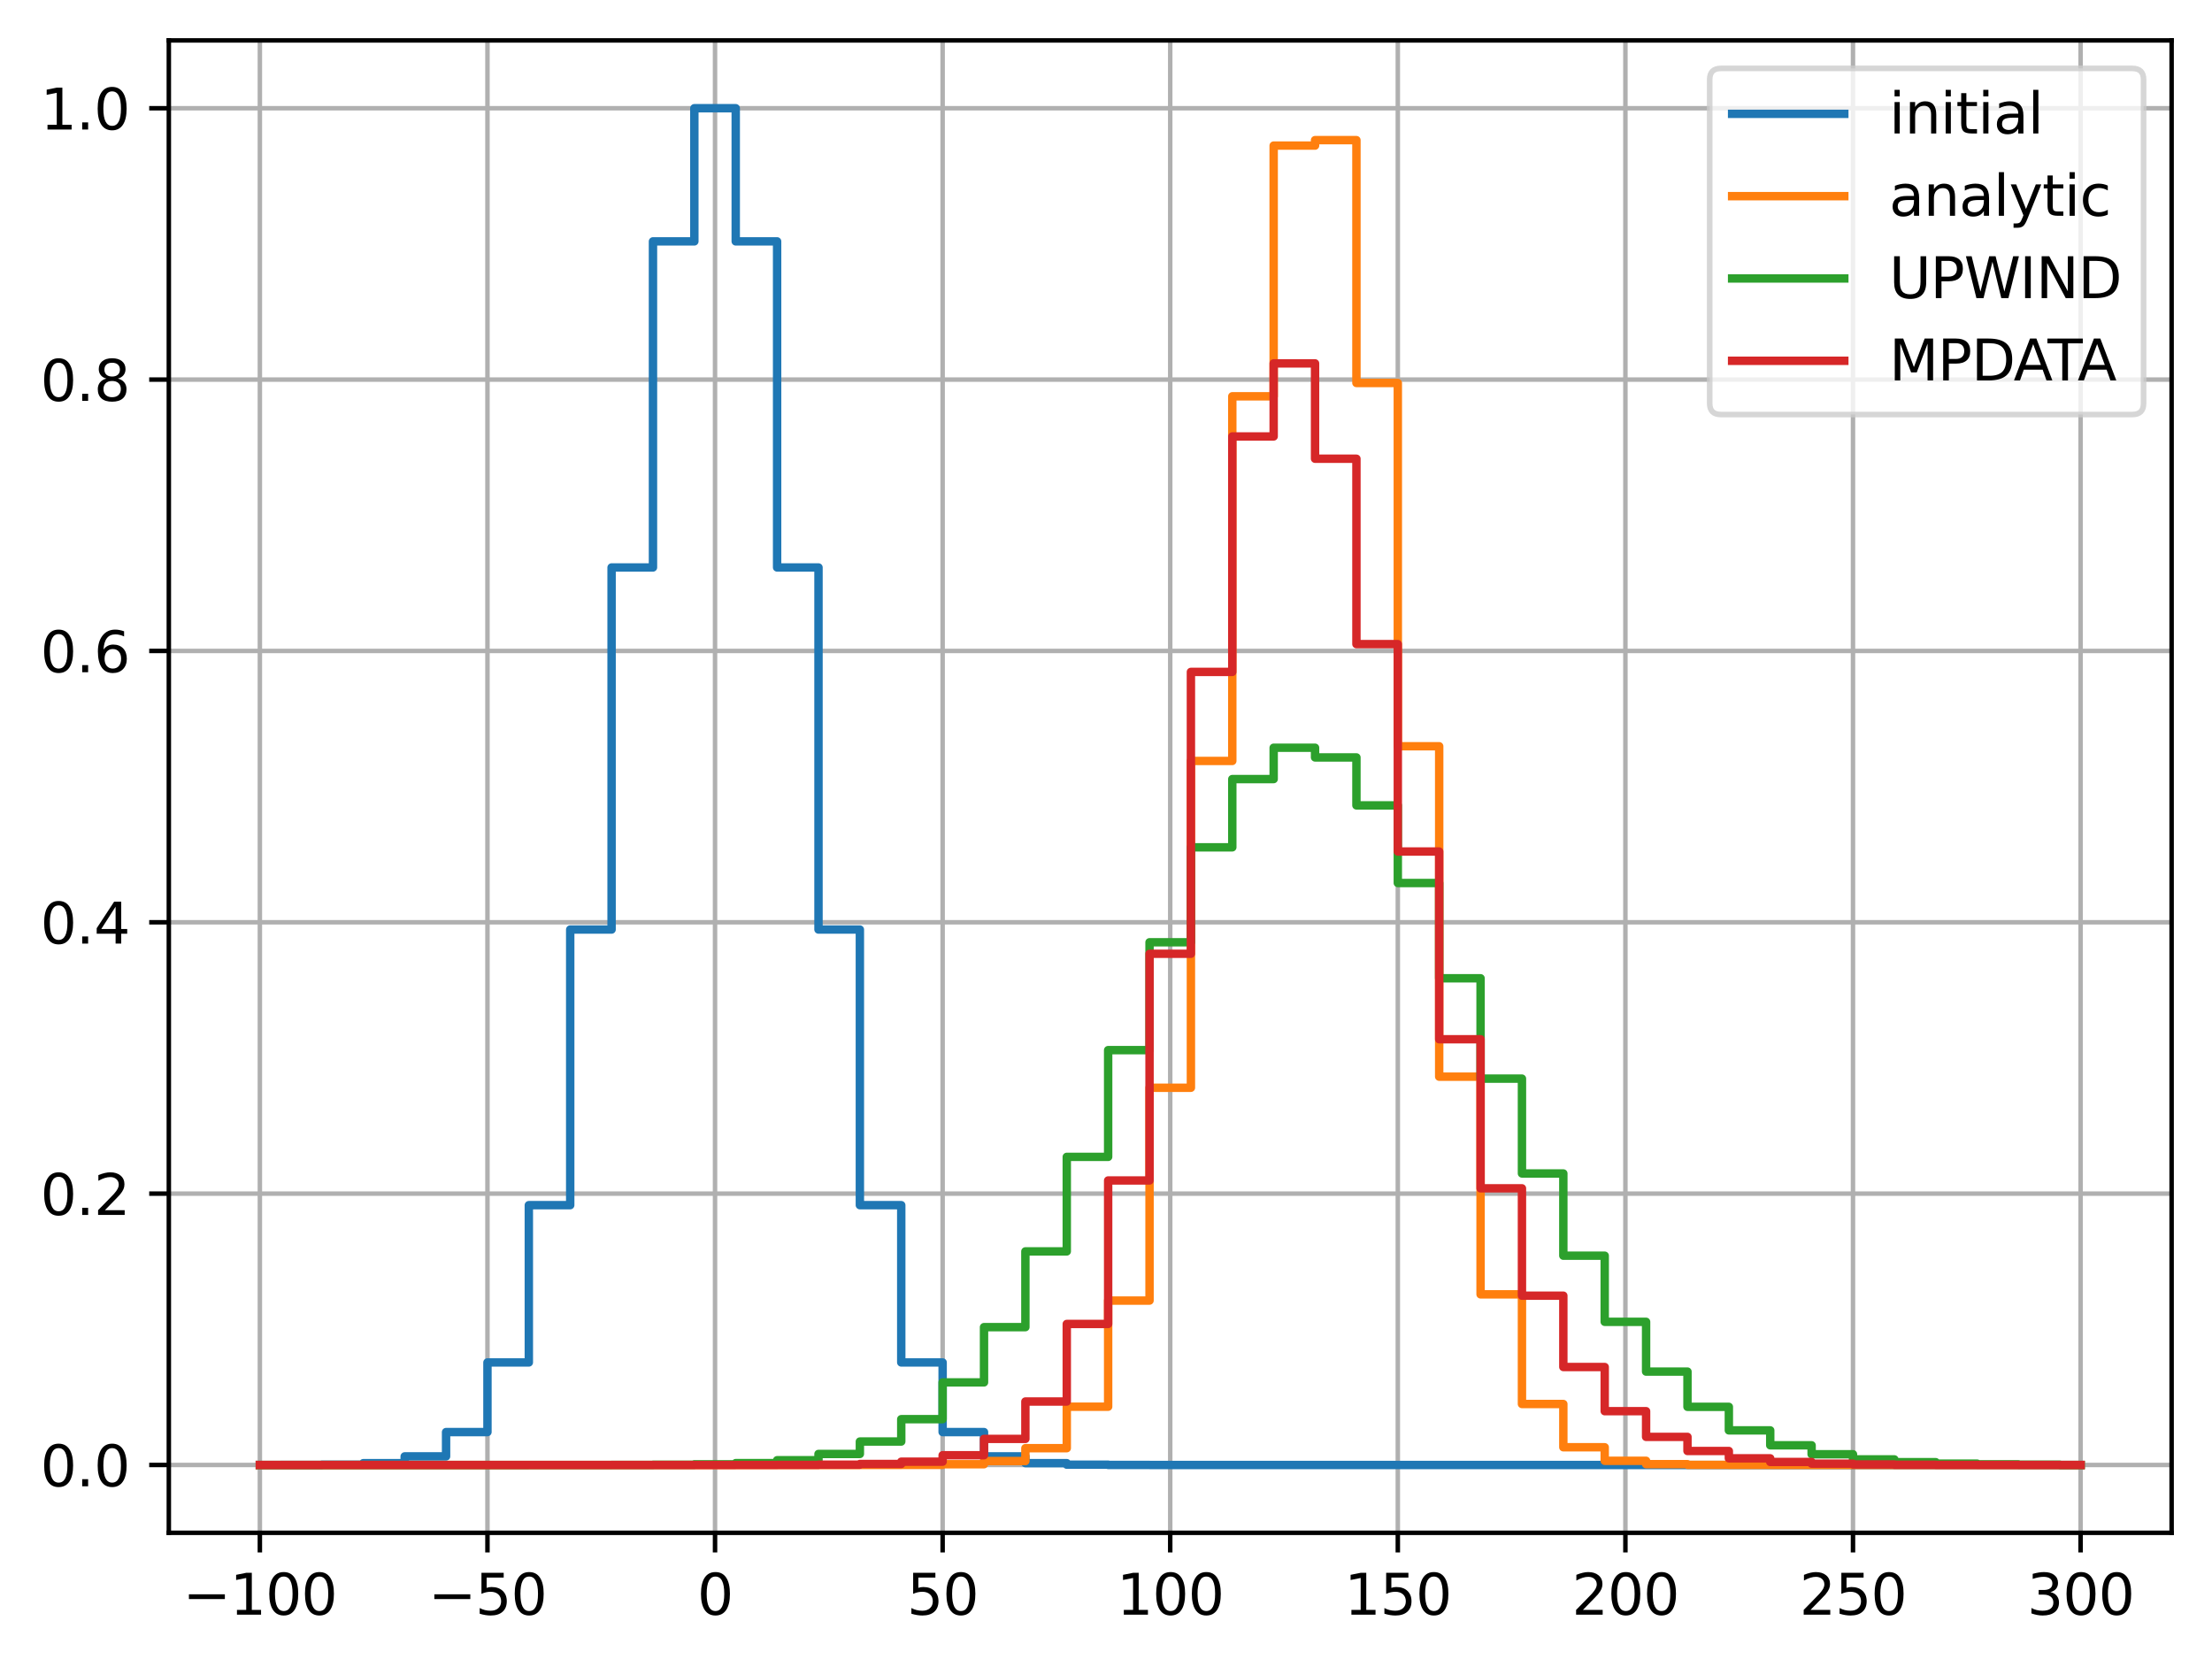 <?xml version="1.0" encoding="utf-8" standalone="no"?>
<!DOCTYPE svg PUBLIC "-//W3C//DTD SVG 1.1//EN"
  "http://www.w3.org/Graphics/SVG/1.1/DTD/svg11.dtd">
<svg xmlns:xlink="http://www.w3.org/1999/xlink" width="394.423pt" height="297.19pt" viewBox="0 0 394.423 297.19" xmlns="http://www.w3.org/2000/svg" version="1.1">
 <defs>
  <style type="text/css">*{stroke-linejoin: round; stroke-linecap: butt}</style>
 </defs>
 <g id="figure_1">
  <g id="patch_1">
   <path d="M 0 297.19 
L 394.423 297.19 
L 394.423 0 
L 0 0 
z
" style="fill: #ffffff"/>
  </g>
  <g id="axes_1">
   <g id="patch_2">
    <path d="M 30.103 273.312 
L 387.223 273.312 
L 387.223 7.2 
L 30.103 7.2 
z
" style="fill: #ffffff"/>
   </g>
   <g id="matplotlib.axis_1">
    <g id="xtick_1">
     <g id="line2d_1">
      <path d="M 46.336 273.312 
L 46.336 7.2 
" clip-path="url(#pdac7ad8898)" style="fill: none; stroke: #b0b0b0; stroke-width: 0.8; stroke-linecap: square"/>
     </g>
     <g id="line2d_2">
      <defs>
       <path id="me748e2dd85" d="M 0 0 
L 0 3.5 
" style="stroke: #000000; stroke-width: 0.8"/>
      </defs>
      <g>
       <use xlink:href="#me748e2dd85" x="46.336" y="273.312" style="stroke: #000000; stroke-width: 0.8"/>
      </g>
     </g>
     <g id="text_1">
      <!-- −100 -->
      <g transform="translate(32.602 287.91) scale(0.1 -0.1)">
       <defs>
        <path id="DejaVuSans-2212" d="M 678 2272 
L 4684 2272 
L 4684 1741 
L 678 1741 
L 678 2272 
z
" transform="scale(0.016)"/>
        <path id="DejaVuSans-31" d="M 794 531 
L 1825 531 
L 1825 4091 
L 703 3866 
L 703 4441 
L 1819 4666 
L 2450 4666 
L 2450 531 
L 3481 531 
L 3481 0 
L 794 0 
L 794 531 
z
" transform="scale(0.016)"/>
        <path id="DejaVuSans-30" d="M 2034 4250 
Q 1547 4250 1301 3770 
Q 1056 3291 1056 2328 
Q 1056 1369 1301 889 
Q 1547 409 2034 409 
Q 2525 409 2770 889 
Q 3016 1369 3016 2328 
Q 3016 3291 2770 3770 
Q 2525 4250 2034 4250 
z
M 2034 4750 
Q 2819 4750 3233 4129 
Q 3647 3509 3647 2328 
Q 3647 1150 3233 529 
Q 2819 -91 2034 -91 
Q 1250 -91 836 529 
Q 422 1150 422 2328 
Q 422 3509 836 4129 
Q 1250 4750 2034 4750 
z
" transform="scale(0.016)"/>
       </defs>
       <use xlink:href="#DejaVuSans-2212"/>
       <use xlink:href="#DejaVuSans-31" transform="translate(83.789 0)"/>
       <use xlink:href="#DejaVuSans-30" transform="translate(147.412 0)"/>
       <use xlink:href="#DejaVuSans-30" transform="translate(211.035 0)"/>
      </g>
     </g>
    </g>
    <g id="xtick_2">
     <g id="line2d_3">
      <path d="M 86.918 273.312 
L 86.918 7.2 
" clip-path="url(#pdac7ad8898)" style="fill: none; stroke: #b0b0b0; stroke-width: 0.8; stroke-linecap: square"/>
     </g>
     <g id="line2d_4">
      <g>
       <use xlink:href="#me748e2dd85" x="86.918" y="273.312" style="stroke: #000000; stroke-width: 0.8"/>
      </g>
     </g>
     <g id="text_2">
      <!-- −50 -->
      <g transform="translate(76.365 287.91) scale(0.1 -0.1)">
       <defs>
        <path id="DejaVuSans-35" d="M 691 4666 
L 3169 4666 
L 3169 4134 
L 1269 4134 
L 1269 2991 
Q 1406 3038 1543 3061 
Q 1681 3084 1819 3084 
Q 2600 3084 3056 2656 
Q 3513 2228 3513 1497 
Q 3513 744 3044 326 
Q 2575 -91 1722 -91 
Q 1428 -91 1123 -41 
Q 819 9 494 109 
L 494 744 
Q 775 591 1075 516 
Q 1375 441 1709 441 
Q 2250 441 2565 725 
Q 2881 1009 2881 1497 
Q 2881 1984 2565 2268 
Q 2250 2553 1709 2553 
Q 1456 2553 1204 2497 
Q 953 2441 691 2322 
L 691 4666 
z
" transform="scale(0.016)"/>
       </defs>
       <use xlink:href="#DejaVuSans-2212"/>
       <use xlink:href="#DejaVuSans-35" transform="translate(83.789 0)"/>
       <use xlink:href="#DejaVuSans-30" transform="translate(147.412 0)"/>
      </g>
     </g>
    </g>
    <g id="xtick_3">
     <g id="line2d_5">
      <path d="M 127.499 273.312 
L 127.499 7.2 
" clip-path="url(#pdac7ad8898)" style="fill: none; stroke: #b0b0b0; stroke-width: 0.8; stroke-linecap: square"/>
     </g>
     <g id="line2d_6">
      <g>
       <use xlink:href="#me748e2dd85" x="127.499" y="273.312" style="stroke: #000000; stroke-width: 0.8"/>
      </g>
     </g>
     <g id="text_3">
      <!-- 0 -->
      <g transform="translate(124.318 287.91) scale(0.1 -0.1)">
       <use xlink:href="#DejaVuSans-30"/>
      </g>
     </g>
    </g>
    <g id="xtick_4">
     <g id="line2d_7">
      <path d="M 168.081 273.312 
L 168.081 7.2 
" clip-path="url(#pdac7ad8898)" style="fill: none; stroke: #b0b0b0; stroke-width: 0.8; stroke-linecap: square"/>
     </g>
     <g id="line2d_8">
      <g>
       <use xlink:href="#me748e2dd85" x="168.081" y="273.312" style="stroke: #000000; stroke-width: 0.8"/>
      </g>
     </g>
     <g id="text_4">
      <!-- 50 -->
      <g transform="translate(161.719 287.91) scale(0.1 -0.1)">
       <use xlink:href="#DejaVuSans-35"/>
       <use xlink:href="#DejaVuSans-30" transform="translate(63.623 0)"/>
      </g>
     </g>
    </g>
    <g id="xtick_5">
     <g id="line2d_9">
      <path d="M 208.663 273.312 
L 208.663 7.2 
" clip-path="url(#pdac7ad8898)" style="fill: none; stroke: #b0b0b0; stroke-width: 0.8; stroke-linecap: square"/>
     </g>
     <g id="line2d_10">
      <g>
       <use xlink:href="#me748e2dd85" x="208.663" y="273.312" style="stroke: #000000; stroke-width: 0.8"/>
      </g>
     </g>
     <g id="text_5">
      <!-- 100 -->
      <g transform="translate(199.119 287.91) scale(0.1 -0.1)">
       <use xlink:href="#DejaVuSans-31"/>
       <use xlink:href="#DejaVuSans-30" transform="translate(63.623 0)"/>
       <use xlink:href="#DejaVuSans-30" transform="translate(127.246 0)"/>
      </g>
     </g>
    </g>
    <g id="xtick_6">
     <g id="line2d_11">
      <path d="M 249.245 273.312 
L 249.245 7.2 
" clip-path="url(#pdac7ad8898)" style="fill: none; stroke: #b0b0b0; stroke-width: 0.8; stroke-linecap: square"/>
     </g>
     <g id="line2d_12">
      <g>
       <use xlink:href="#me748e2dd85" x="249.245" y="273.312" style="stroke: #000000; stroke-width: 0.8"/>
      </g>
     </g>
     <g id="text_6">
      <!-- 150 -->
      <g transform="translate(239.701 287.91) scale(0.1 -0.1)">
       <use xlink:href="#DejaVuSans-31"/>
       <use xlink:href="#DejaVuSans-35" transform="translate(63.623 0)"/>
       <use xlink:href="#DejaVuSans-30" transform="translate(127.246 0)"/>
      </g>
     </g>
    </g>
    <g id="xtick_7">
     <g id="line2d_13">
      <path d="M 289.827 273.312 
L 289.827 7.2 
" clip-path="url(#pdac7ad8898)" style="fill: none; stroke: #b0b0b0; stroke-width: 0.8; stroke-linecap: square"/>
     </g>
     <g id="line2d_14">
      <g>
       <use xlink:href="#me748e2dd85" x="289.827" y="273.312" style="stroke: #000000; stroke-width: 0.8"/>
      </g>
     </g>
     <g id="text_7">
      <!-- 200 -->
      <g transform="translate(280.283 287.91) scale(0.1 -0.1)">
       <defs>
        <path id="DejaVuSans-32" d="M 1228 531 
L 3431 531 
L 3431 0 
L 469 0 
L 469 531 
Q 828 903 1448 1529 
Q 2069 2156 2228 2338 
Q 2531 2678 2651 2914 
Q 2772 3150 2772 3378 
Q 2772 3750 2511 3984 
Q 2250 4219 1831 4219 
Q 1534 4219 1204 4116 
Q 875 4013 500 3803 
L 500 4441 
Q 881 4594 1212 4672 
Q 1544 4750 1819 4750 
Q 2544 4750 2975 4387 
Q 3406 4025 3406 3419 
Q 3406 3131 3298 2873 
Q 3191 2616 2906 2266 
Q 2828 2175 2409 1742 
Q 1991 1309 1228 531 
z
" transform="scale(0.016)"/>
       </defs>
       <use xlink:href="#DejaVuSans-32"/>
       <use xlink:href="#DejaVuSans-30" transform="translate(63.623 0)"/>
       <use xlink:href="#DejaVuSans-30" transform="translate(127.246 0)"/>
      </g>
     </g>
    </g>
    <g id="xtick_8">
     <g id="line2d_15">
      <path d="M 330.409 273.312 
L 330.409 7.2 
" clip-path="url(#pdac7ad8898)" style="fill: none; stroke: #b0b0b0; stroke-width: 0.8; stroke-linecap: square"/>
     </g>
     <g id="line2d_16">
      <g>
       <use xlink:href="#me748e2dd85" x="330.409" y="273.312" style="stroke: #000000; stroke-width: 0.8"/>
      </g>
     </g>
     <g id="text_8">
      <!-- 250 -->
      <g transform="translate(320.865 287.91) scale(0.1 -0.1)">
       <use xlink:href="#DejaVuSans-32"/>
       <use xlink:href="#DejaVuSans-35" transform="translate(63.623 0)"/>
       <use xlink:href="#DejaVuSans-30" transform="translate(127.246 0)"/>
      </g>
     </g>
    </g>
    <g id="xtick_9">
     <g id="line2d_17">
      <path d="M 370.99 273.312 
L 370.99 7.2 
" clip-path="url(#pdac7ad8898)" style="fill: none; stroke: #b0b0b0; stroke-width: 0.8; stroke-linecap: square"/>
     </g>
     <g id="line2d_18">
      <g>
       <use xlink:href="#me748e2dd85" x="370.99" y="273.312" style="stroke: #000000; stroke-width: 0.8"/>
      </g>
     </g>
     <g id="text_9">
      <!-- 300 -->
      <g transform="translate(361.447 287.91) scale(0.1 -0.1)">
       <defs>
        <path id="DejaVuSans-33" d="M 2597 2516 
Q 3050 2419 3304 2112 
Q 3559 1806 3559 1356 
Q 3559 666 3084 287 
Q 2609 -91 1734 -91 
Q 1441 -91 1130 -33 
Q 819 25 488 141 
L 488 750 
Q 750 597 1062 519 
Q 1375 441 1716 441 
Q 2309 441 2620 675 
Q 2931 909 2931 1356 
Q 2931 1769 2642 2001 
Q 2353 2234 1838 2234 
L 1294 2234 
L 1294 2753 
L 1863 2753 
Q 2328 2753 2575 2939 
Q 2822 3125 2822 3475 
Q 2822 3834 2567 4026 
Q 2313 4219 1838 4219 
Q 1578 4219 1281 4162 
Q 984 4106 628 3988 
L 628 4550 
Q 988 4650 1302 4700 
Q 1616 4750 1894 4750 
Q 2613 4750 3031 4423 
Q 3450 4097 3450 3541 
Q 3450 3153 3228 2886 
Q 3006 2619 2597 2516 
z
" transform="scale(0.016)"/>
       </defs>
       <use xlink:href="#DejaVuSans-33"/>
       <use xlink:href="#DejaVuSans-30" transform="translate(63.623 0)"/>
       <use xlink:href="#DejaVuSans-30" transform="translate(127.246 0)"/>
      </g>
     </g>
    </g>
   </g>
   <g id="matplotlib.axis_2">
    <g id="ytick_1">
     <g id="line2d_19">
      <path d="M 30.103 261.216 
L 387.223 261.216 
" clip-path="url(#pdac7ad8898)" style="fill: none; stroke: #b0b0b0; stroke-width: 0.8; stroke-linecap: square"/>
     </g>
     <g id="line2d_20">
      <defs>
       <path id="ma9e9c3a374" d="M 0 0 
L -3.5 0 
" style="stroke: #000000; stroke-width: 0.8"/>
      </defs>
      <g>
       <use xlink:href="#ma9e9c3a374" x="30.103" y="261.216" style="stroke: #000000; stroke-width: 0.8"/>
      </g>
     </g>
     <g id="text_10">
      <!-- 0.0 -->
      <g transform="translate(7.2 265.015) scale(0.1 -0.1)">
       <defs>
        <path id="DejaVuSans-2e" d="M 684 794 
L 1344 794 
L 1344 0 
L 684 0 
L 684 794 
z
" transform="scale(0.016)"/>
       </defs>
       <use xlink:href="#DejaVuSans-30"/>
       <use xlink:href="#DejaVuSans-2e" transform="translate(63.623 0)"/>
       <use xlink:href="#DejaVuSans-30" transform="translate(95.41 0)"/>
      </g>
     </g>
    </g>
    <g id="ytick_2">
     <g id="line2d_21">
      <path d="M 30.103 212.832 
L 387.223 212.832 
" clip-path="url(#pdac7ad8898)" style="fill: none; stroke: #b0b0b0; stroke-width: 0.8; stroke-linecap: square"/>
     </g>
     <g id="line2d_22">
      <g>
       <use xlink:href="#ma9e9c3a374" x="30.103" y="212.832" style="stroke: #000000; stroke-width: 0.8"/>
      </g>
     </g>
     <g id="text_11">
      <!-- 0.2 -->
      <g transform="translate(7.2 216.631) scale(0.1 -0.1)">
       <use xlink:href="#DejaVuSans-30"/>
       <use xlink:href="#DejaVuSans-2e" transform="translate(63.623 0)"/>
       <use xlink:href="#DejaVuSans-32" transform="translate(95.41 0)"/>
      </g>
     </g>
    </g>
    <g id="ytick_3">
     <g id="line2d_23">
      <path d="M 30.103 164.448 
L 387.223 164.448 
" clip-path="url(#pdac7ad8898)" style="fill: none; stroke: #b0b0b0; stroke-width: 0.8; stroke-linecap: square"/>
     </g>
     <g id="line2d_24">
      <g>
       <use xlink:href="#ma9e9c3a374" x="30.103" y="164.448" style="stroke: #000000; stroke-width: 0.8"/>
      </g>
     </g>
     <g id="text_12">
      <!-- 0.4 -->
      <g transform="translate(7.2 168.247) scale(0.1 -0.1)">
       <defs>
        <path id="DejaVuSans-34" d="M 2419 4116 
L 825 1625 
L 2419 1625 
L 2419 4116 
z
M 2253 4666 
L 3047 4666 
L 3047 1625 
L 3713 1625 
L 3713 1100 
L 3047 1100 
L 3047 0 
L 2419 0 
L 2419 1100 
L 313 1100 
L 313 1709 
L 2253 4666 
z
" transform="scale(0.016)"/>
       </defs>
       <use xlink:href="#DejaVuSans-30"/>
       <use xlink:href="#DejaVuSans-2e" transform="translate(63.623 0)"/>
       <use xlink:href="#DejaVuSans-34" transform="translate(95.41 0)"/>
      </g>
     </g>
    </g>
    <g id="ytick_4">
     <g id="line2d_25">
      <path d="M 30.103 116.064 
L 387.223 116.064 
" clip-path="url(#pdac7ad8898)" style="fill: none; stroke: #b0b0b0; stroke-width: 0.8; stroke-linecap: square"/>
     </g>
     <g id="line2d_26">
      <g>
       <use xlink:href="#ma9e9c3a374" x="30.103" y="116.064" style="stroke: #000000; stroke-width: 0.8"/>
      </g>
     </g>
     <g id="text_13">
      <!-- 0.6 -->
      <g transform="translate(7.2 119.863) scale(0.1 -0.1)">
       <defs>
        <path id="DejaVuSans-36" d="M 2113 2584 
Q 1688 2584 1439 2293 
Q 1191 2003 1191 1497 
Q 1191 994 1439 701 
Q 1688 409 2113 409 
Q 2538 409 2786 701 
Q 3034 994 3034 1497 
Q 3034 2003 2786 2293 
Q 2538 2584 2113 2584 
z
M 3366 4563 
L 3366 3988 
Q 3128 4100 2886 4159 
Q 2644 4219 2406 4219 
Q 1781 4219 1451 3797 
Q 1122 3375 1075 2522 
Q 1259 2794 1537 2939 
Q 1816 3084 2150 3084 
Q 2853 3084 3261 2657 
Q 3669 2231 3669 1497 
Q 3669 778 3244 343 
Q 2819 -91 2113 -91 
Q 1303 -91 875 529 
Q 447 1150 447 2328 
Q 447 3434 972 4092 
Q 1497 4750 2381 4750 
Q 2619 4750 2861 4703 
Q 3103 4656 3366 4563 
z
" transform="scale(0.016)"/>
       </defs>
       <use xlink:href="#DejaVuSans-30"/>
       <use xlink:href="#DejaVuSans-2e" transform="translate(63.623 0)"/>
       <use xlink:href="#DejaVuSans-36" transform="translate(95.41 0)"/>
      </g>
     </g>
    </g>
    <g id="ytick_5">
     <g id="line2d_27">
      <path d="M 30.103 67.68 
L 387.223 67.68 
" clip-path="url(#pdac7ad8898)" style="fill: none; stroke: #b0b0b0; stroke-width: 0.8; stroke-linecap: square"/>
     </g>
     <g id="line2d_28">
      <g>
       <use xlink:href="#ma9e9c3a374" x="30.103" y="67.68" style="stroke: #000000; stroke-width: 0.8"/>
      </g>
     </g>
     <g id="text_14">
      <!-- 0.8 -->
      <g transform="translate(7.2 71.479) scale(0.1 -0.1)">
       <defs>
        <path id="DejaVuSans-38" d="M 2034 2216 
Q 1584 2216 1326 1975 
Q 1069 1734 1069 1313 
Q 1069 891 1326 650 
Q 1584 409 2034 409 
Q 2484 409 2743 651 
Q 3003 894 3003 1313 
Q 3003 1734 2745 1975 
Q 2488 2216 2034 2216 
z
M 1403 2484 
Q 997 2584 770 2862 
Q 544 3141 544 3541 
Q 544 4100 942 4425 
Q 1341 4750 2034 4750 
Q 2731 4750 3128 4425 
Q 3525 4100 3525 3541 
Q 3525 3141 3298 2862 
Q 3072 2584 2669 2484 
Q 3125 2378 3379 2068 
Q 3634 1759 3634 1313 
Q 3634 634 3220 271 
Q 2806 -91 2034 -91 
Q 1263 -91 848 271 
Q 434 634 434 1313 
Q 434 1759 690 2068 
Q 947 2378 1403 2484 
z
M 1172 3481 
Q 1172 3119 1398 2916 
Q 1625 2713 2034 2713 
Q 2441 2713 2670 2916 
Q 2900 3119 2900 3481 
Q 2900 3844 2670 4047 
Q 2441 4250 2034 4250 
Q 1625 4250 1398 4047 
Q 1172 3844 1172 3481 
z
" transform="scale(0.016)"/>
       </defs>
       <use xlink:href="#DejaVuSans-30"/>
       <use xlink:href="#DejaVuSans-2e" transform="translate(63.623 0)"/>
       <use xlink:href="#DejaVuSans-38" transform="translate(95.41 0)"/>
      </g>
     </g>
    </g>
    <g id="ytick_6">
     <g id="line2d_29">
      <path d="M 30.103 19.296 
L 387.223 19.296 
" clip-path="url(#pdac7ad8898)" style="fill: none; stroke: #b0b0b0; stroke-width: 0.8; stroke-linecap: square"/>
     </g>
     <g id="line2d_30">
      <g>
       <use xlink:href="#ma9e9c3a374" x="30.103" y="19.296" style="stroke: #000000; stroke-width: 0.8"/>
      </g>
     </g>
     <g id="text_15">
      <!-- 1.0 -->
      <g transform="translate(7.2 23.095) scale(0.1 -0.1)">
       <use xlink:href="#DejaVuSans-31"/>
       <use xlink:href="#DejaVuSans-2e" transform="translate(63.623 0)"/>
       <use xlink:href="#DejaVuSans-30" transform="translate(95.41 0)"/>
      </g>
     </g>
    </g>
   </g>
   <g id="line2d_31">
    <path d="M 46.336 261.215 
L 50.025 261.215 
L 50.025 261.208 
L 57.404 261.208 
L 57.404 261.16 
L 64.782 261.16 
L 64.782 260.891 
L 72.161 260.891 
L 72.161 259.684 
L 79.539 259.684 
L 79.539 255.348 
L 86.918 255.348 
L 86.918 242.933 
L 94.296 242.933 
L 94.296 214.889 
L 101.675 214.889 
L 101.675 165.742 
L 109.053 165.742 
L 109.053 101.182 
L 116.432 101.182 
L 116.432 43.04 
L 123.81 43.04 
L 123.81 19.296 
L 131.189 19.296 
L 131.189 43.04 
L 138.567 43.04 
L 138.567 101.182 
L 145.946 101.182 
L 145.946 165.742 
L 153.324 165.742 
L 153.324 214.889 
L 160.703 214.889 
L 160.703 242.933 
L 168.081 242.933 
L 168.081 255.348 
L 175.46 255.348 
L 175.46 259.684 
L 182.838 259.684 
L 182.838 260.891 
L 190.217 260.891 
L 190.217 261.16 
L 197.595 261.16 
L 197.595 261.208 
L 204.974 261.208 
L 204.974 261.215 
L 212.352 261.215 
L 212.352 261.216 
L 219.731 261.216 
L 219.731 261.216 
L 227.109 261.216 
L 227.109 261.216 
L 234.488 261.216 
L 234.488 261.216 
L 241.866 261.216 
L 241.866 261.216 
L 249.245 261.216 
L 249.245 261.216 
L 256.623 261.216 
L 256.623 261.216 
L 264.002 261.216 
L 264.002 261.216 
L 271.38 261.216 
L 271.38 261.216 
L 278.759 261.216 
L 278.759 261.216 
L 286.138 261.216 
L 286.138 261.216 
L 293.516 261.216 
L 293.516 261.216 
L 300.895 261.216 
L 300.895 261.216 
L 308.273 261.216 
L 308.273 261.216 
L 315.652 261.216 
L 315.652 261.216 
L 323.03 261.216 
L 323.03 261.216 
L 330.409 261.216 
L 330.409 261.216 
L 337.787 261.216 
L 337.787 261.216 
L 345.166 261.216 
L 345.166 261.216 
L 352.544 261.216 
L 352.544 261.216 
L 359.923 261.216 
L 359.923 261.216 
L 367.301 261.216 
L 367.301 261.216 
L 370.99 261.216 
" clip-path="url(#pdac7ad8898)" style="fill: none; stroke: #1f77b4; stroke-width: 1.5; stroke-linecap: square"/>
   </g>
   <g id="line2d_32">
    <path d="M 46.336 261.216 
L 50.025 261.216 
L 50.025 261.216 
L 57.404 261.216 
L 57.404 261.216 
L 64.782 261.216 
L 64.782 261.216 
L 72.161 261.216 
L 72.161 261.216 
L 79.539 261.216 
L 79.539 261.216 
L 86.918 261.216 
L 86.918 261.216 
L 94.296 261.216 
L 94.296 261.216 
L 101.675 261.216 
L 101.675 261.216 
L 109.053 261.216 
L 109.053 261.216 
L 116.432 261.216 
L 116.432 261.216 
L 123.81 261.216 
L 123.81 261.216 
L 131.189 261.216 
L 131.189 261.216 
L 138.567 261.216 
L 138.567 261.216 
L 145.946 261.216 
L 145.946 261.216 
L 153.324 261.216 
L 153.324 261.213 
L 160.703 261.213 
L 160.703 261.195 
L 168.081 261.195 
L 168.081 261.082 
L 175.46 261.082 
L 175.46 260.514 
L 182.838 260.514 
L 182.838 258.221 
L 190.217 258.221 
L 190.217 250.826 
L 197.595 250.826 
L 197.595 231.903 
L 204.974 231.903 
L 204.974 193.953 
L 212.352 193.953 
L 212.352 135.682 
L 219.731 135.682 
L 219.731 70.663 
L 227.109 70.663 
L 227.109 25.96 
L 234.488 25.96 
L 234.488 24.986 
L 241.866 24.986 
L 241.866 68.286 
L 249.245 68.286 
L 249.245 133.062 
L 256.623 133.062 
L 256.623 191.979 
L 264.002 191.979 
L 264.002 230.792 
L 271.38 230.792 
L 271.38 250.343 
L 278.759 250.343 
L 278.759 258.055 
L 286.138 258.055 
L 286.138 260.469 
L 293.516 260.469 
L 293.516 261.072 
L 300.895 261.072 
L 300.895 261.194 
L 308.273 261.194 
L 308.273 261.213 
L 315.652 261.213 
L 315.652 261.216 
L 323.03 261.216 
L 323.03 261.216 
L 330.409 261.216 
L 330.409 261.216 
L 337.787 261.216 
L 337.787 261.216 
L 345.166 261.216 
L 345.166 261.216 
L 352.544 261.216 
L 352.544 261.216 
L 359.923 261.216 
L 359.923 261.216 
L 367.301 261.216 
L 367.301 261.216 
L 370.99 261.216 
" clip-path="url(#pdac7ad8898)" style="fill: none; stroke: #ff7f0e; stroke-width: 1.5; stroke-linecap: square"/>
   </g>
   <g id="line2d_33">
    <path d="M 46.336 261.215 
L 50.025 261.215 
L 50.025 261.215 
L 57.404 261.215 
L 57.404 261.215 
L 64.782 261.215 
L 64.782 261.215 
L 72.161 261.215 
L 72.161 261.215 
L 79.539 261.215 
L 79.539 261.215 
L 86.918 261.215 
L 86.918 261.215 
L 94.296 261.215 
L 94.296 261.214 
L 101.675 261.214 
L 101.675 261.212 
L 109.053 261.212 
L 109.053 261.204 
L 116.432 261.204 
L 116.432 261.177 
L 123.81 261.177 
L 123.81 261.096 
L 131.189 261.096 
L 131.189 260.882 
L 138.567 260.882 
L 138.567 260.368 
L 145.946 260.368 
L 145.946 259.249 
L 153.324 259.249 
L 153.324 257.035 
L 160.703 257.035 
L 160.703 253.047 
L 168.081 253.047 
L 168.081 246.487 
L 175.46 246.487 
L 175.46 236.636 
L 182.838 236.636 
L 182.838 223.132 
L 190.217 223.132 
L 190.217 206.279 
L 197.595 206.279 
L 197.595 187.243 
L 204.974 187.243 
L 204.974 168.013 
L 212.352 168.013 
L 212.352 151.084 
L 219.731 151.084 
L 219.731 138.914 
L 227.109 138.914 
L 227.109 133.324 
L 234.488 133.324 
L 234.488 135.053 
L 241.866 135.053 
L 241.866 143.607 
L 249.245 143.607 
L 249.245 157.449 
L 256.623 157.449 
L 256.623 174.434 
L 264.002 174.434 
L 264.002 192.325 
L 271.38 192.325 
L 271.38 209.238 
L 278.759 209.238 
L 278.759 223.897 
L 286.138 223.897 
L 286.138 235.69 
L 293.516 235.69 
L 293.516 244.564 
L 300.895 244.564 
L 300.895 250.846 
L 308.273 250.846 
L 308.273 255.045 
L 315.652 255.045 
L 315.652 257.704 
L 323.03 257.704 
L 323.03 259.302 
L 330.409 259.302 
L 330.409 260.217 
L 337.787 260.217 
L 337.787 260.716 
L 345.166 260.716 
L 345.166 260.976 
L 352.544 260.976 
L 352.544 261.105 
L 359.923 261.105 
L 359.923 261.167 
L 367.301 261.167 
L 367.301 261.216 
L 370.99 261.216 
" clip-path="url(#pdac7ad8898)" style="fill: none; stroke: #2ca02c; stroke-width: 1.5; stroke-linecap: square"/>
   </g>
   <g id="line2d_34">
    <path d="M 46.336 261.215 
L 50.025 261.215 
L 50.025 261.215 
L 57.404 261.215 
L 57.404 261.215 
L 64.782 261.215 
L 64.782 261.215 
L 72.161 261.215 
L 72.161 261.215 
L 79.539 261.215 
L 79.539 261.215 
L 86.918 261.215 
L 86.918 261.215 
L 94.296 261.215 
L 94.296 261.215 
L 101.675 261.215 
L 101.675 261.215 
L 109.053 261.215 
L 109.053 261.215 
L 116.432 261.215 
L 116.432 261.215 
L 123.81 261.215 
L 123.81 261.215 
L 131.189 261.215 
L 131.189 261.213 
L 138.567 261.213 
L 138.567 261.203 
L 145.946 261.203 
L 145.946 261.166 
L 153.324 261.166 
L 153.324 261.036 
L 160.703 261.036 
L 160.703 260.627 
L 168.081 260.627 
L 168.081 259.476 
L 175.46 259.476 
L 175.46 256.565 
L 182.838 256.565 
L 182.838 249.901 
L 190.217 249.901 
L 190.217 236.071 
L 197.595 236.071 
L 197.595 210.485 
L 204.974 210.485 
L 204.974 170.064 
L 212.352 170.064 
L 212.352 119.806 
L 219.731 119.806 
L 219.731 77.82 
L 227.109 77.82 
L 227.109 64.793 
L 234.488 64.793 
L 234.488 81.795 
L 241.866 81.795 
L 241.866 114.853 
L 249.245 114.853 
L 249.245 151.834 
L 256.623 151.834 
L 256.623 185.305 
L 264.002 185.305 
L 264.002 211.886 
L 271.38 211.886 
L 271.38 231.028 
L 278.759 231.028 
L 278.759 243.746 
L 286.138 243.746 
L 286.138 251.623 
L 293.516 251.623 
L 293.516 256.205 
L 300.895 256.205 
L 300.895 258.72 
L 308.273 258.72 
L 308.273 260.029 
L 315.652 260.029 
L 315.652 260.676 
L 323.03 260.676 
L 323.03 260.98 
L 330.409 260.98 
L 330.409 261.117 
L 337.787 261.117 
L 337.787 261.176 
L 345.166 261.176 
L 345.166 261.201 
L 352.544 261.201 
L 352.544 261.21 
L 359.923 261.21 
L 359.923 261.214 
L 367.301 261.214 
L 367.301 261.216 
L 370.99 261.216 
" clip-path="url(#pdac7ad8898)" style="fill: none; stroke: #d62728; stroke-width: 1.5; stroke-linecap: square"/>
   </g>
   <g id="patch_3">
    <path d="M 30.103 273.312 
L 30.103 7.2 
" style="fill: none; stroke: #000000; stroke-width: 0.8; stroke-linejoin: miter; stroke-linecap: square"/>
   </g>
   <g id="patch_4">
    <path d="M 387.223 273.312 
L 387.223 7.2 
" style="fill: none; stroke: #000000; stroke-width: 0.8; stroke-linejoin: miter; stroke-linecap: square"/>
   </g>
   <g id="patch_5">
    <path d="M 30.103 273.312 
L 387.223 273.312 
" style="fill: none; stroke: #000000; stroke-width: 0.8; stroke-linejoin: miter; stroke-linecap: square"/>
   </g>
   <g id="patch_6">
    <path d="M 30.103 7.2 
L 387.223 7.2 
" style="fill: none; stroke: #000000; stroke-width: 0.8; stroke-linejoin: miter; stroke-linecap: square"/>
   </g>
   <g id="legend_1">
    <g id="patch_7">
     <path d="M 306.856 73.912 
L 380.223 73.912 
Q 382.223 73.912 382.223 71.912 
L 382.223 14.2 
Q 382.223 12.2 380.223 12.2 
L 306.856 12.2 
Q 304.856 12.2 304.856 14.2 
L 304.856 71.912 
Q 304.856 73.912 306.856 73.912 
z
" style="fill: #ffffff; opacity: 0.8; stroke: #cccccc; stroke-linejoin: miter"/>
    </g>
    <g id="line2d_35">
     <path d="M 308.856 20.298 
L 313.856 20.298 
L 313.856 20.298 
L 323.856 20.298 
L 323.856 20.298 
L 328.856 20.298 
" style="fill: none; stroke: #1f77b4; stroke-width: 1.5; stroke-linecap: square"/>
    </g>
    <g id="text_16">
     <!-- initial -->
     <g transform="translate(336.856 23.798) scale(0.1 -0.1)">
      <defs>
       <path id="DejaVuSans-69" d="M 603 3500 
L 1178 3500 
L 1178 0 
L 603 0 
L 603 3500 
z
M 603 4863 
L 1178 4863 
L 1178 4134 
L 603 4134 
L 603 4863 
z
" transform="scale(0.016)"/>
       <path id="DejaVuSans-6e" d="M 3513 2113 
L 3513 0 
L 2938 0 
L 2938 2094 
Q 2938 2591 2744 2837 
Q 2550 3084 2163 3084 
Q 1697 3084 1428 2787 
Q 1159 2491 1159 1978 
L 1159 0 
L 581 0 
L 581 3500 
L 1159 3500 
L 1159 2956 
Q 1366 3272 1645 3428 
Q 1925 3584 2291 3584 
Q 2894 3584 3203 3211 
Q 3513 2838 3513 2113 
z
" transform="scale(0.016)"/>
       <path id="DejaVuSans-74" d="M 1172 4494 
L 1172 3500 
L 2356 3500 
L 2356 3053 
L 1172 3053 
L 1172 1153 
Q 1172 725 1289 603 
Q 1406 481 1766 481 
L 2356 481 
L 2356 0 
L 1766 0 
Q 1100 0 847 248 
Q 594 497 594 1153 
L 594 3053 
L 172 3053 
L 172 3500 
L 594 3500 
L 594 4494 
L 1172 4494 
z
" transform="scale(0.016)"/>
       <path id="DejaVuSans-61" d="M 2194 1759 
Q 1497 1759 1228 1600 
Q 959 1441 959 1056 
Q 959 750 1161 570 
Q 1363 391 1709 391 
Q 2188 391 2477 730 
Q 2766 1069 2766 1631 
L 2766 1759 
L 2194 1759 
z
M 3341 1997 
L 3341 0 
L 2766 0 
L 2766 531 
Q 2569 213 2275 61 
Q 1981 -91 1556 -91 
Q 1019 -91 701 211 
Q 384 513 384 1019 
Q 384 1609 779 1909 
Q 1175 2209 1959 2209 
L 2766 2209 
L 2766 2266 
Q 2766 2663 2505 2880 
Q 2244 3097 1772 3097 
Q 1472 3097 1187 3025 
Q 903 2953 641 2809 
L 641 3341 
Q 956 3463 1253 3523 
Q 1550 3584 1831 3584 
Q 2591 3584 2966 3190 
Q 3341 2797 3341 1997 
z
" transform="scale(0.016)"/>
       <path id="DejaVuSans-6c" d="M 603 4863 
L 1178 4863 
L 1178 0 
L 603 0 
L 603 4863 
z
" transform="scale(0.016)"/>
      </defs>
      <use xlink:href="#DejaVuSans-69"/>
      <use xlink:href="#DejaVuSans-6e" transform="translate(27.783 0)"/>
      <use xlink:href="#DejaVuSans-69" transform="translate(91.162 0)"/>
      <use xlink:href="#DejaVuSans-74" transform="translate(118.945 0)"/>
      <use xlink:href="#DejaVuSans-69" transform="translate(158.154 0)"/>
      <use xlink:href="#DejaVuSans-61" transform="translate(185.938 0)"/>
      <use xlink:href="#DejaVuSans-6c" transform="translate(247.217 0)"/>
     </g>
    </g>
    <g id="line2d_36">
     <path d="M 308.856 34.977 
L 313.856 34.977 
L 313.856 34.977 
L 323.856 34.977 
L 323.856 34.977 
L 328.856 34.977 
" style="fill: none; stroke: #ff7f0e; stroke-width: 1.5; stroke-linecap: square"/>
    </g>
    <g id="text_17">
     <!-- analytic -->
     <g transform="translate(336.856 38.477) scale(0.1 -0.1)">
      <defs>
       <path id="DejaVuSans-79" d="M 2059 -325 
Q 1816 -950 1584 -1140 
Q 1353 -1331 966 -1331 
L 506 -1331 
L 506 -850 
L 844 -850 
Q 1081 -850 1212 -737 
Q 1344 -625 1503 -206 
L 1606 56 
L 191 3500 
L 800 3500 
L 1894 763 
L 2988 3500 
L 3597 3500 
L 2059 -325 
z
" transform="scale(0.016)"/>
       <path id="DejaVuSans-63" d="M 3122 3366 
L 3122 2828 
Q 2878 2963 2633 3030 
Q 2388 3097 2138 3097 
Q 1578 3097 1268 2742 
Q 959 2388 959 1747 
Q 959 1106 1268 751 
Q 1578 397 2138 397 
Q 2388 397 2633 464 
Q 2878 531 3122 666 
L 3122 134 
Q 2881 22 2623 -34 
Q 2366 -91 2075 -91 
Q 1284 -91 818 406 
Q 353 903 353 1747 
Q 353 2603 823 3093 
Q 1294 3584 2113 3584 
Q 2378 3584 2631 3529 
Q 2884 3475 3122 3366 
z
" transform="scale(0.016)"/>
      </defs>
      <use xlink:href="#DejaVuSans-61"/>
      <use xlink:href="#DejaVuSans-6e" transform="translate(61.279 0)"/>
      <use xlink:href="#DejaVuSans-61" transform="translate(124.658 0)"/>
      <use xlink:href="#DejaVuSans-6c" transform="translate(185.938 0)"/>
      <use xlink:href="#DejaVuSans-79" transform="translate(213.721 0)"/>
      <use xlink:href="#DejaVuSans-74" transform="translate(272.9 0)"/>
      <use xlink:href="#DejaVuSans-69" transform="translate(312.109 0)"/>
      <use xlink:href="#DejaVuSans-63" transform="translate(339.893 0)"/>
     </g>
    </g>
    <g id="line2d_37">
     <path d="M 308.856 49.655 
L 313.856 49.655 
L 313.856 49.655 
L 323.856 49.655 
L 323.856 49.655 
L 328.856 49.655 
" style="fill: none; stroke: #2ca02c; stroke-width: 1.5; stroke-linecap: square"/>
    </g>
    <g id="text_18">
     <!-- UPWIND -->
     <g transform="translate(336.856 53.155) scale(0.1 -0.1)">
      <defs>
       <path id="DejaVuSans-55" d="M 556 4666 
L 1191 4666 
L 1191 1831 
Q 1191 1081 1462 751 
Q 1734 422 2344 422 
Q 2950 422 3222 751 
Q 3494 1081 3494 1831 
L 3494 4666 
L 4128 4666 
L 4128 1753 
Q 4128 841 3676 375 
Q 3225 -91 2344 -91 
Q 1459 -91 1007 375 
Q 556 841 556 1753 
L 556 4666 
z
" transform="scale(0.016)"/>
       <path id="DejaVuSans-50" d="M 1259 4147 
L 1259 2394 
L 2053 2394 
Q 2494 2394 2734 2622 
Q 2975 2850 2975 3272 
Q 2975 3691 2734 3919 
Q 2494 4147 2053 4147 
L 1259 4147 
z
M 628 4666 
L 2053 4666 
Q 2838 4666 3239 4311 
Q 3641 3956 3641 3272 
Q 3641 2581 3239 2228 
Q 2838 1875 2053 1875 
L 1259 1875 
L 1259 0 
L 628 0 
L 628 4666 
z
" transform="scale(0.016)"/>
       <path id="DejaVuSans-57" d="M 213 4666 
L 850 4666 
L 1831 722 
L 2809 4666 
L 3519 4666 
L 4500 722 
L 5478 4666 
L 6119 4666 
L 4947 0 
L 4153 0 
L 3169 4050 
L 2175 0 
L 1381 0 
L 213 4666 
z
" transform="scale(0.016)"/>
       <path id="DejaVuSans-49" d="M 628 4666 
L 1259 4666 
L 1259 0 
L 628 0 
L 628 4666 
z
" transform="scale(0.016)"/>
       <path id="DejaVuSans-4e" d="M 628 4666 
L 1478 4666 
L 3547 763 
L 3547 4666 
L 4159 4666 
L 4159 0 
L 3309 0 
L 1241 3903 
L 1241 0 
L 628 0 
L 628 4666 
z
" transform="scale(0.016)"/>
       <path id="DejaVuSans-44" d="M 1259 4147 
L 1259 519 
L 2022 519 
Q 2988 519 3436 956 
Q 3884 1394 3884 2338 
Q 3884 3275 3436 3711 
Q 2988 4147 2022 4147 
L 1259 4147 
z
M 628 4666 
L 1925 4666 
Q 3281 4666 3915 4102 
Q 4550 3538 4550 2338 
Q 4550 1131 3912 565 
Q 3275 0 1925 0 
L 628 0 
L 628 4666 
z
" transform="scale(0.016)"/>
      </defs>
      <use xlink:href="#DejaVuSans-55"/>
      <use xlink:href="#DejaVuSans-50" transform="translate(73.193 0)"/>
      <use xlink:href="#DejaVuSans-57" transform="translate(133.496 0)"/>
      <use xlink:href="#DejaVuSans-49" transform="translate(232.373 0)"/>
      <use xlink:href="#DejaVuSans-4e" transform="translate(261.865 0)"/>
      <use xlink:href="#DejaVuSans-44" transform="translate(336.67 0)"/>
     </g>
    </g>
    <g id="line2d_38">
     <path d="M 308.856 64.333 
L 313.856 64.333 
L 313.856 64.333 
L 323.856 64.333 
L 323.856 64.333 
L 328.856 64.333 
" style="fill: none; stroke: #d62728; stroke-width: 1.5; stroke-linecap: square"/>
    </g>
    <g id="text_19">
     <!-- MPDATA -->
     <g transform="translate(336.856 67.833) scale(0.1 -0.1)">
      <defs>
       <path id="DejaVuSans-4d" d="M 628 4666 
L 1569 4666 
L 2759 1491 
L 3956 4666 
L 4897 4666 
L 4897 0 
L 4281 0 
L 4281 4097 
L 3078 897 
L 2444 897 
L 1241 4097 
L 1241 0 
L 628 0 
L 628 4666 
z
" transform="scale(0.016)"/>
       <path id="DejaVuSans-41" d="M 2188 4044 
L 1331 1722 
L 3047 1722 
L 2188 4044 
z
M 1831 4666 
L 2547 4666 
L 4325 0 
L 3669 0 
L 3244 1197 
L 1141 1197 
L 716 0 
L 50 0 
L 1831 4666 
z
" transform="scale(0.016)"/>
       <path id="DejaVuSans-54" d="M -19 4666 
L 3928 4666 
L 3928 4134 
L 2272 4134 
L 2272 0 
L 1638 0 
L 1638 4134 
L -19 4134 
L -19 4666 
z
" transform="scale(0.016)"/>
      </defs>
      <use xlink:href="#DejaVuSans-4d"/>
      <use xlink:href="#DejaVuSans-50" transform="translate(86.279 0)"/>
      <use xlink:href="#DejaVuSans-44" transform="translate(146.582 0)"/>
      <use xlink:href="#DejaVuSans-41" transform="translate(221.834 0)"/>
      <use xlink:href="#DejaVuSans-54" transform="translate(282.492 0)"/>
      <use xlink:href="#DejaVuSans-41" transform="translate(335.826 0)"/>
     </g>
    </g>
   </g>
  </g>
 </g>
 <defs>
  <clipPath id="pdac7ad8898">
   <rect x="30.103" y="7.2" width="357.12" height="266.112"/>
  </clipPath>
 </defs>
</svg>

